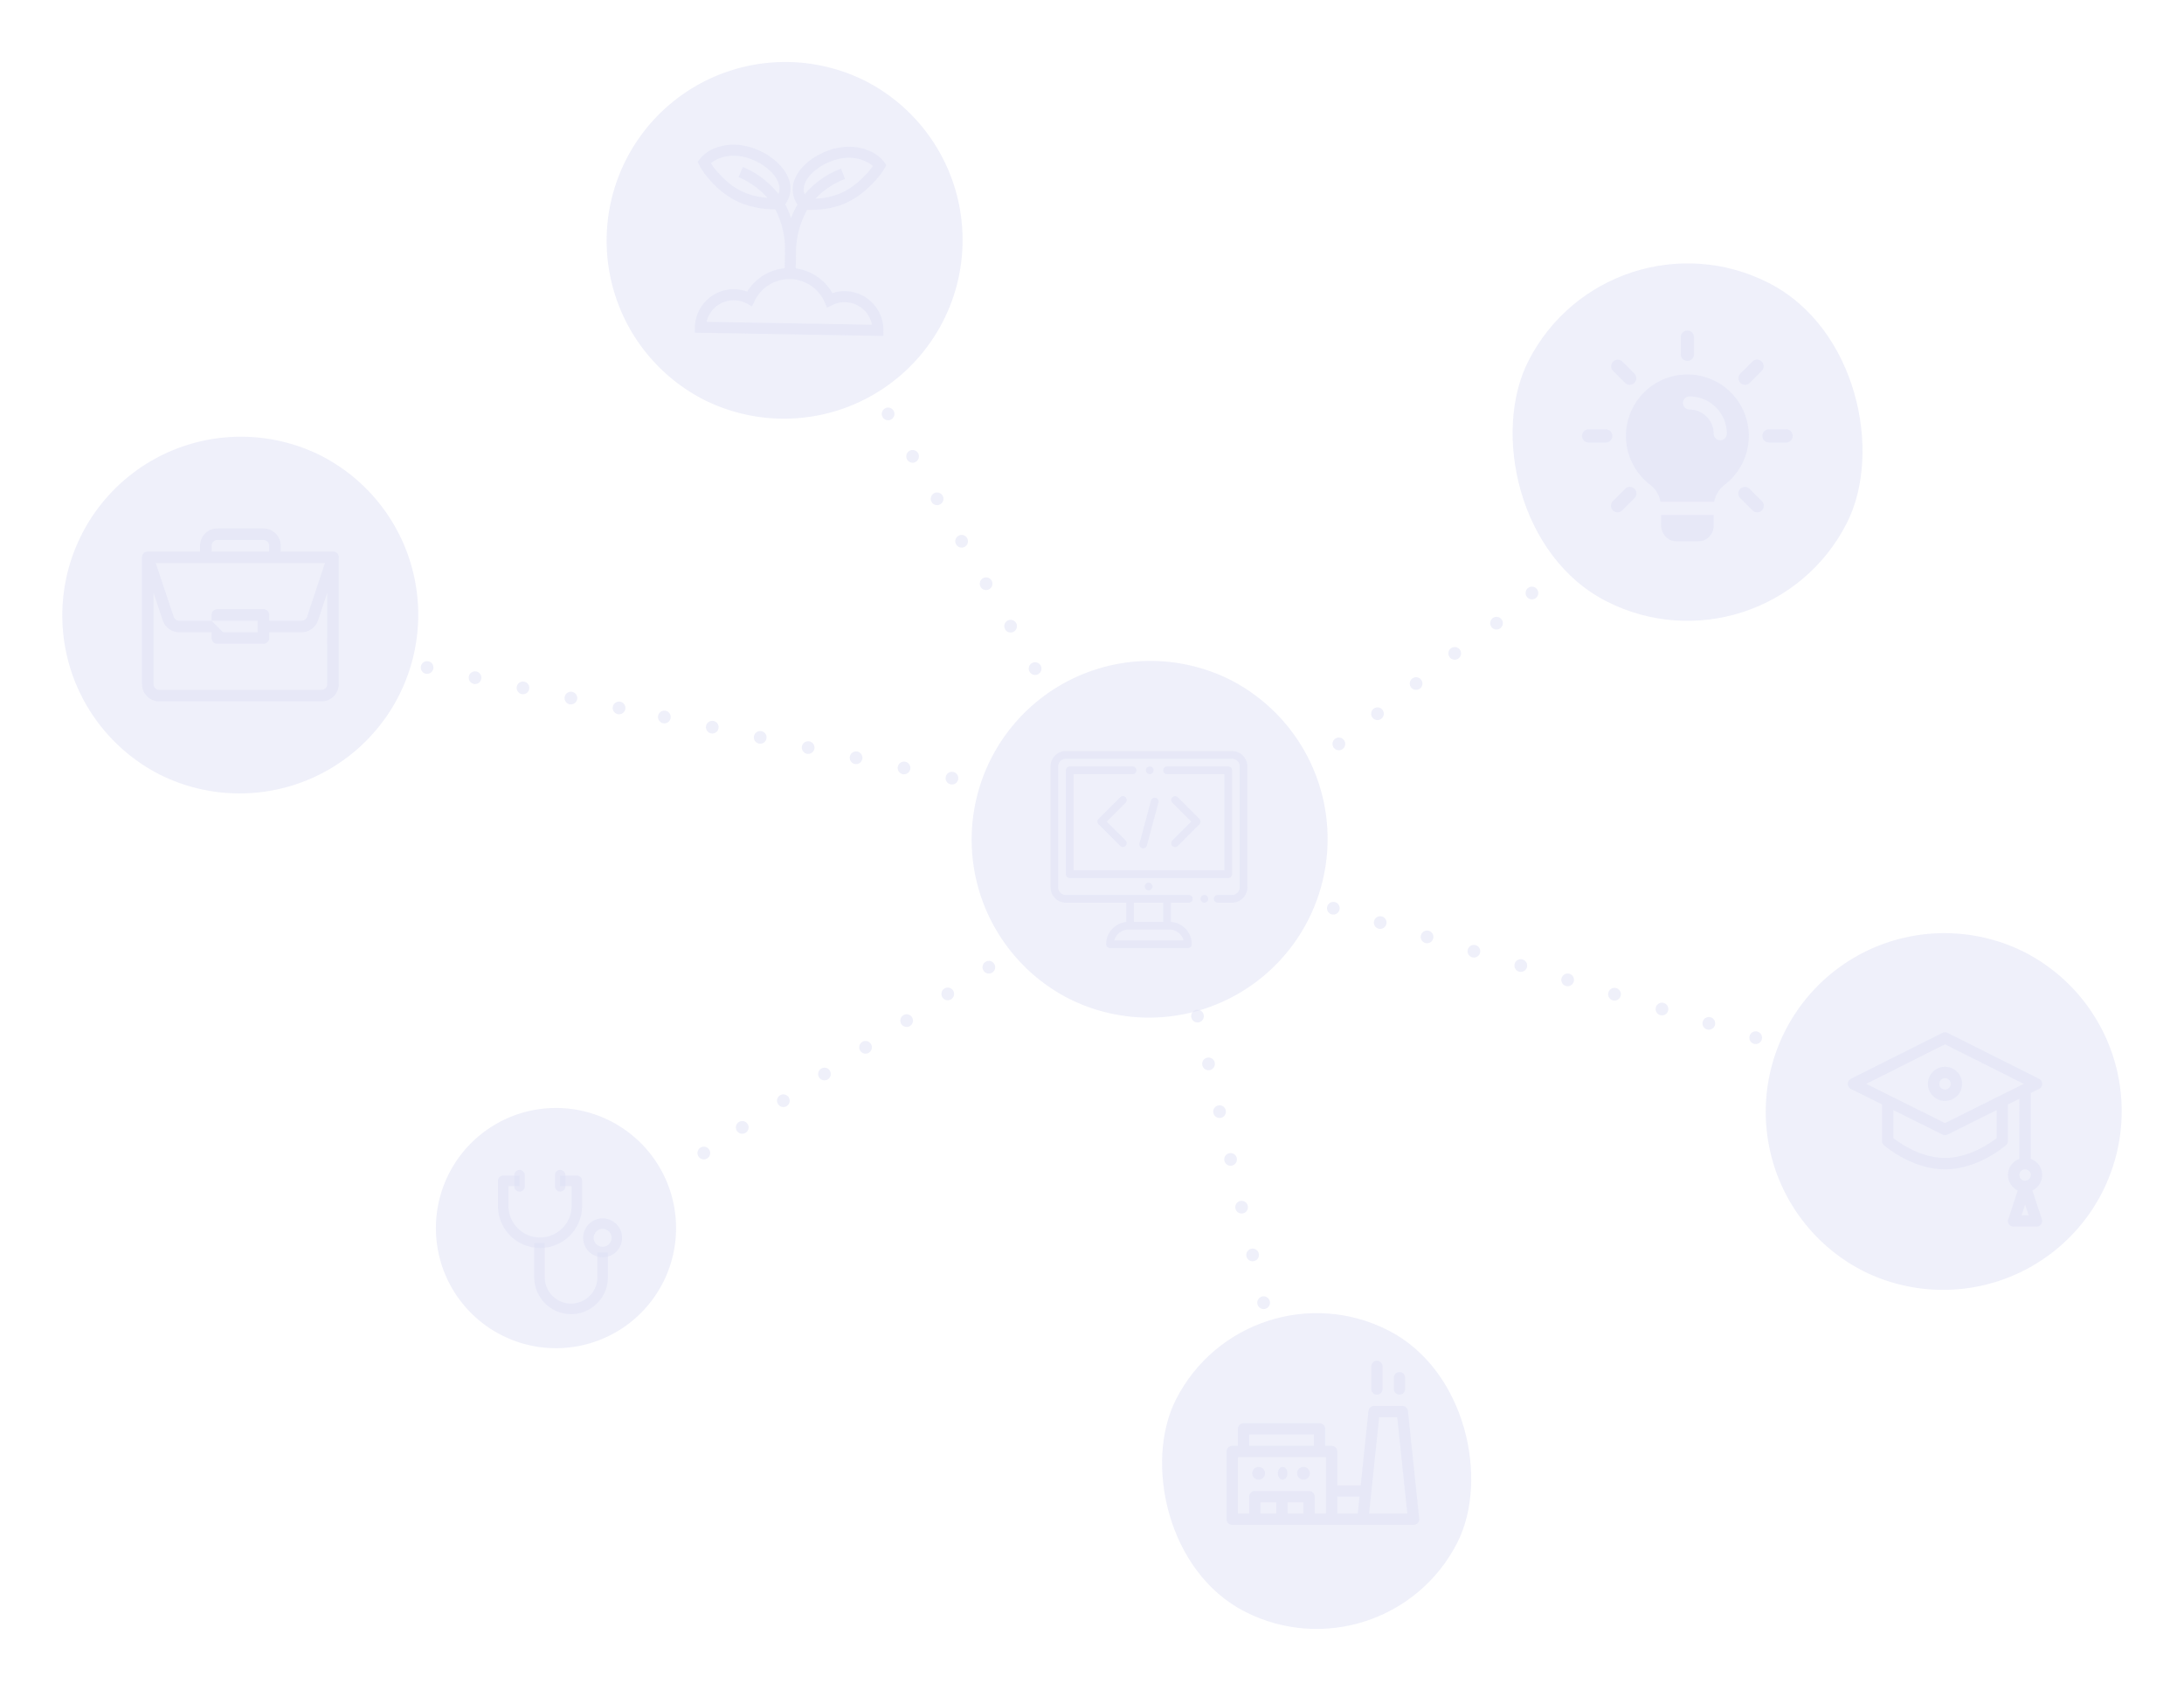 <svg xmlns="http://www.w3.org/2000/svg" width="682.082" height="525.597" viewBox="0 0 682.082 525.597">
  <g id="technology_Network" data-name="technology Network" transform="translate(-162.918 -2108)">
    <path id="Path_293" data-name="Path 293" d="M55.793,0h0a55.793,55.793,0,0,1,0,111.585h0A55.793,55.793,0,0,1,55.793,0Z" transform="matrix(0.891, 0.454, -0.454, 0.891, 383.577, 2108)" fill="rgba(220,224,244,0.48)"/>
    <path id="Path_291" data-name="Path 291" d="M55.793,0h0a55.793,55.793,0,0,1,0,111.585h0A55.793,55.793,0,0,1,55.793,0Z" transform="matrix(0.891, 0.454, -0.454, 0.891, 497.577, 2295)" fill="rgba(220,224,244,0.48)"/>
    <path id="Path_327" data-name="Path 327" d="M37.5,0h0a37.5,37.5,0,0,1,0,75.005h0A37.5,37.5,0,0,1,37.5,0Z" transform="matrix(0.891, 0.454, -0.454, 0.891, 320.17, 2441)" fill="rgba(220,224,244,0.48)"/>
    <path id="Path_329" data-name="Path 329" d="M55.793,0h0a55.793,55.793,0,0,1,0,111.585h0A55.793,55.793,0,0,1,55.793,0Z" transform="matrix(0.891, 0.454, -0.454, 0.891, 213.577, 2225)" fill="rgba(220,224,244,0.48)"/>
    <path id="Path_328" data-name="Path 328" d="M55.793,0h0a55.793,55.793,0,0,1,0,111.585h0A55.793,55.793,0,0,1,55.793,0Z" transform="matrix(0.891, 0.454, -0.454, 0.891, 745.577, 2380)" fill="rgba(220,224,244,0.48)"/>
    <rect id="Rectangle_25" data-name="Rectangle 25" width="111.585" height="111.585" rx="55.793" transform="matrix(0.891, 0.454, -0.454, 0.891, 665.577, 2171)" fill="rgba(220,224,244,0.48)"/>
    <path id="agriculture" d="M42.767,45.792a15.579,15.579,0,0,0-11.591-7.5V33.177A27.2,27.2,0,0,1,34.424,19.95c9.029-.017,14.949-2.657,20.871-9.232A22.757,22.757,0,0,0,58.9,5.568a10.879,10.879,0,0,0-5.446-4.4c-2.766-1.142-8.5-2.457-15.826,1.57l-.037.021c-4.307,2.507-7.108,5.927-7.685,9.382a8.35,8.35,0,0,0,1.467,6.2,25.427,25.427,0,0,0-1.923,4.272,25.428,25.428,0,0,0-1.923-4.272,8.351,8.351,0,0,0,1.467-6.2c-.577-3.455-3.379-6.875-7.685-9.382l-.037-.021C13.9-1.314,8.122.015,5.331,1.167A11.021,11.021,0,0,0,0,5.567,19.758,19.758,0,0,0,3.484,10.71a27.079,27.079,0,0,0,9.383,7.109,28.543,28.543,0,0,0,11.61,2.131,27.2,27.2,0,0,1,3.248,13.227v5.118a15.578,15.578,0,0,0-11.591,7.5A12.137,12.137,0,0,0,0,57.176V58.9H58.9V57.176A12.137,12.137,0,0,0,42.767,45.792ZM33.311,12.709c.4-2.4,2.643-5,6-6.958,5.745-3.152,10.141-2.5,12.82-1.4a10.024,10.024,0,0,1,2.576,1.557A22.524,22.524,0,0,1,52.738,8.4c-4.68,5.2-9.185,7.547-15.782,8.011A24.52,24.52,0,0,1,46.08,10.1l-1.3-3.2a27.64,27.64,0,0,0-11.241,8.21,4.575,4.575,0,0,1-.231-2.4ZM6.041,8.393A19.483,19.483,0,0,1,4.114,5.906,9.385,9.385,0,0,1,6.656,4.354c2.221-.915,6.845-1.944,12.935,1.4,3.356,1.959,5.6,4.559,6,6.958a4.574,4.574,0,0,1-.231,2.4A27.639,27.639,0,0,0,14.118,6.9l-1.3,3.2a24.518,24.518,0,0,1,9.127,6.315C15.274,15.957,10.736,13.606,6.041,8.393ZM3.628,55.451a8.68,8.68,0,0,1,12.5-5.906l1.609.831.753-1.647a12.03,12.03,0,0,1,21.931,0l.752,1.647,1.609-.831a8.681,8.681,0,0,1,12.5,5.906Z" transform="translate(380.929 2152.983) rotate(1)" fill="rgba(220,224,244,0.48)"/>
    <g id="coding" transform="translate(491 2342.499)">
      <g id="Group_19" data-name="Group 19" transform="translate(46.845 44.934)">
        <g id="Group_18" data-name="Group 18">
          <path id="Path_262" data-name="Path 262" d="M392.05,374.432a1.2,1.2,0,1,0,.352.849A1.21,1.21,0,0,0,392.05,374.432Z" transform="translate(-390 -374.08)" fill="rgba(220,224,244,0.48)"/>
        </g>
      </g>
      <g id="Group_21" data-name="Group 21" transform="translate(0 0.001)">
        <g id="Group_20" data-name="Group 20">
          <path id="Path_263" data-name="Path 263" d="M56.695,0H4.8A4.81,4.81,0,0,0,0,4.806V42.532a4.81,4.81,0,0,0,4.8,4.8H23.663v6.029A6.976,6.976,0,0,0,17.377,60.3a1.2,1.2,0,0,0,1.2,1.2H42.921a1.2,1.2,0,0,0,1.2-1.2A6.975,6.975,0,0,0,37.6,53.348V47.337H43.2a1.2,1.2,0,1,0,0-2.4H4.8a2.4,2.4,0,0,1-2.4-2.4V4.806A2.4,2.4,0,0,1,4.8,2.4h51.89a2.4,2.4,0,0,1,2.4,2.4V42.532a2.4,2.4,0,0,1-2.4,2.4H52.21a1.2,1.2,0,1,0,0,2.4h4.484a4.81,4.81,0,0,0,4.8-4.8V4.806A4.81,4.81,0,0,0,56.695,0ZM26.065,47.337h9.129v6H26.065Zm11.091,8.4a4.573,4.573,0,0,1,4.4,3.363H19.939a4.573,4.573,0,0,1,4.4-3.363Z" transform="translate(0 -0.001)" fill="rgba(220,224,244,0.48)"/>
        </g>
      </g>
      <g id="Group_23" data-name="Group 23" transform="translate(29.428 41.09)">
        <g id="Group_22" data-name="Group 22">
          <path id="Path_264" data-name="Path 264" d="M247.05,342.433a1.2,1.2,0,1,0,.352.849A1.21,1.21,0,0,0,247.05,342.433Z" transform="translate(-245 -342.081)" fill="rgba(220,224,244,0.48)"/>
        </g>
      </g>
      <g id="Group_25" data-name="Group 25" transform="translate(14.661 14.084)">
        <g id="Group_24" data-name="Group 24">
          <path id="Path_265" data-name="Path 265" d="M124.955,125.184l5.885-5.885a1.2,1.2,0,1,0-1.7-1.7l-6.734,6.734a1.2,1.2,0,0,0,0,1.7l6.734,6.734a1.2,1.2,0,1,0,1.7-1.7Z" transform="translate(-122.055 -117.248)" fill="rgba(220,224,244,0.48)"/>
        </g>
      </g>
      <g id="Group_27" data-name="Group 27" transform="translate(37.702 14.084)">
        <g id="Group_26" data-name="Group 26">
          <path id="Path_266" data-name="Path 266" d="M322.662,124.334l-6.734-6.734a1.2,1.2,0,0,0-1.7,1.7l5.885,5.885-5.885,5.885a1.2,1.2,0,0,0,1.7,1.7l6.734-6.734A1.2,1.2,0,0,0,322.662,124.334Z" transform="translate(-313.877 -117.248)" fill="rgba(220,224,244,0.48)"/>
        </g>
      </g>
      <g id="Group_29" data-name="Group 29" transform="translate(27.75 14.557)">
        <g id="Group_28" data-name="Group 28">
          <path id="Path_267" data-name="Path 267" d="M236.136,121.227a1.2,1.2,0,0,0-1.471.849l-3.6,13.421a1.2,1.2,0,1,0,2.32.622l3.6-13.421A1.2,1.2,0,0,0,236.136,121.227Z" transform="translate(-231.028 -121.186)" fill="rgba(220,224,244,0.48)"/>
        </g>
      </g>
      <g id="Group_31" data-name="Group 31" transform="translate(4.805 4.816)">
        <g id="Group_30" data-name="Group 30">
          <path id="Path_268" data-name="Path 268" d="M90.689,40.084H71.59a1.2,1.2,0,1,0,0,2.4h17.9V72.515H42.4V42.486H60.84a1.2,1.2,0,1,0,0-2.4H41.2a1.2,1.2,0,0,0-1.2,1.2V73.716a1.2,1.2,0,0,0,1.2,1.2H90.689a1.2,1.2,0,0,0,1.2-1.2V41.285A1.2,1.2,0,0,0,90.689,40.084Z" transform="translate(-40 -40.084)" fill="rgba(220,224,244,0.48)"/>
        </g>
      </g>
      <g id="Group_33" data-name="Group 33" transform="translate(29.789 4.815)">
        <g id="Group_32" data-name="Group 32">
          <path id="Path_269" data-name="Path 269" d="M250.05,40.433a1.2,1.2,0,1,0,.352.849A1.21,1.21,0,0,0,250.05,40.433Z" transform="translate(-248 -40.081)" fill="rgba(220,224,244,0.48)"/>
        </g>
      </g>
    </g>
    <rect id="Rectangle_29" data-name="Rectangle 29" width="98.585" height="98.585" rx="49.293" transform="matrix(0.891, 0.454, -0.454, 0.891, 552.577, 2501)" fill="rgba(220,224,244,0.48)"/>
    <g id="factory" transform="translate(546 2494.865)">
      <path id="Path_270" data-name="Path 270" d="M60.14,193.1l-3.515-33.51a1.762,1.762,0,0,0-1.753-1.579H46.06a1.762,1.762,0,0,0-1.753,1.579L41.872,182.8H34.544V172.229a1.763,1.763,0,0,0-1.762-1.762h-2v-5.287a1.763,1.763,0,0,0-1.762-1.762H5.288a1.763,1.763,0,0,0-1.762,1.762v5.287H1.762A1.763,1.763,0,0,0,0,172.229v21.15a1.763,1.763,0,0,0,1.762,1.762H58.4a1.763,1.763,0,0,0,1.762-1.762,1.786,1.786,0,0,0-.022-.279ZM7.05,166.942H27.26v3.525H7.05Zm8.46,24.675H10.575v-3.525H15.51Zm8.459,0H19.035v-3.525h4.934v3.525Zm7.05,0H27.494v-5.287a1.763,1.763,0,0,0-1.762-1.762H8.813a1.763,1.763,0,0,0-1.762,1.762v5.287H3.525V173.992H31.019Zm9.928,0h-6.4v-5.287H41.5Zm3.544,0,3.155-30.08h5.638l3.155,30.08Z" transform="translate(0 -105.905)" fill="rgba(220,224,244,0.48)"/>
      <path id="Path_271" data-name="Path 271" d="M386.259,48.582a1.763,1.763,0,0,0,1.762-1.762v-7.05a1.762,1.762,0,0,0-3.525,0v7.05A1.763,1.763,0,0,0,386.259,48.582Z" transform="translate(-339.319)" fill="rgba(220,224,244,0.48)"/>
      <path id="Path_272" data-name="Path 272" d="M446.263,75.059a1.763,1.763,0,0,0,1.762-1.762V69.771a1.762,1.762,0,1,0-3.525,0V73.3A1.762,1.762,0,0,0,446.263,75.059Z" transform="translate(-392.273 -26.477)" fill="rgba(220,224,244,0.48)"/>
      <circle id="Ellipse_21" data-name="Ellipse 21" cx="2" cy="2" r="2" transform="translate(8 71.135)" fill="rgba(220,224,244,0.48)"/>
      <ellipse id="Ellipse_22" data-name="Ellipse 22" cx="1.5" cy="2" rx="1.5" ry="2" transform="translate(16 71.135)" fill="rgba(220,224,244,0.48)"/>
      <circle id="Ellipse_23" data-name="Ellipse 23" cx="2" cy="2" r="2" transform="translate(22 71.135)" fill="rgba(220,224,244,0.48)"/>
    </g>
    <g id="lamp" transform="translate(657 2211.21)">
      <path id="Path_273" data-name="Path 273" d="M13.306,9.476A2.057,2.057,0,0,1,11.25,7.42V2.056a2.056,2.056,0,1,1,4.112,0V7.42A2.057,2.057,0,0,1,13.306,9.476Z" transform="translate(19.589)" fill="rgba(220,224,244,0.48)"/>
      <path id="Path_274" data-name="Path 274" d="M19.876,11.2A2.057,2.057,0,0,1,18.424,7.69L22.217,3.9a2.057,2.057,0,0,1,2.908,2.908L21.332,10.6A2.062,2.062,0,0,1,19.876,11.2Z" transform="translate(31.031 5.736)" fill="rgba(220,224,244,0.48)"/>
      <path id="Path_275" data-name="Path 275" d="M27.964,15.362H22.6a2.056,2.056,0,0,1,0-4.112h5.365a2.056,2.056,0,0,1,0,4.112Z" transform="translate(35.77 19.589)" fill="rgba(220,224,244,0.48)"/>
      <path id="Path_276" data-name="Path 276" d="M23.67,25.728a2.04,2.04,0,0,1-1.453-.6l-3.794-3.794a2.057,2.057,0,1,1,2.908-2.908l3.794,3.794a2.057,2.057,0,0,1-1.456,3.512Z" transform="translate(31.031 31.029)" fill="rgba(220,224,244,0.48)"/>
      <path id="Path_277" data-name="Path 277" d="M5.35,25.728A2.057,2.057,0,0,1,3.9,22.216l3.794-3.794A2.057,2.057,0,1,1,10.6,21.331L6.806,25.125A2.051,2.051,0,0,1,5.35,25.728Z" transform="translate(5.738 31.029)" fill="rgba(220,224,244,0.48)"/>
      <path id="Path_278" data-name="Path 278" d="M7.42,15.362H2.056a2.056,2.056,0,1,1,0-4.112H7.42a2.056,2.056,0,1,1,0,4.112Z" transform="translate(0 19.589)" fill="rgba(220,224,244,0.48)"/>
      <path id="Path_279" data-name="Path 279" d="M9.144,11.2a2.04,2.04,0,0,1-1.453-.6L3.9,6.805A2.057,2.057,0,0,1,6.806,3.9L10.6,7.69A2.057,2.057,0,0,1,9.144,11.2Z" transform="translate(5.738 5.736)" fill="rgba(220,224,244,0.48)"/>
      <path id="Path_280" data-name="Path 280" d="M25.447,21v3.427a4.82,4.82,0,0,1-4.8,4.8H13.8c-2.3,0-4.8-1.754-4.8-5.592V21Z" transform="translate(15.671 36.566)" fill="rgba(220,224,244,0.48)"/>
      <path id="Path_281" data-name="Path 281" d="M36.28,9.274A19.19,19.19,0,1,0,12.65,39.51a8.277,8.277,0,0,1,3.125,5.236v.027a.466.466,0,0,1,.192-.027H32.414a.247.247,0,0,1,.137.027v-.027a9.144,9.144,0,0,1,3.509-5.482A19.2,19.2,0,0,0,36.28,9.274ZM34.47,25.557A2.071,2.071,0,0,1,32.414,23.5a7.534,7.534,0,0,0-7.538-7.538,2.056,2.056,0,0,1,0-4.112A11.676,11.676,0,0,1,36.526,23.5,2.071,2.071,0,0,1,34.47,25.557Z" transform="translate(8.704 8.709)" fill="rgba(220,224,244,0.48)"/>
      <path id="Path_282" data-name="Path 282" d="M8.93,19.5h.192a.466.466,0,0,0-.192.027Z" transform="translate(15.549 33.954)" fill="rgba(220,224,244,0.48)"/>
      <path id="Path_283" data-name="Path 283" d="M15.137,19.5v.027A.247.247,0,0,0,15,19.5Z" transform="translate(26.118 33.954)" fill="rgba(220,224,244,0.48)"/>
    </g>
    <g id="mortarboard" transform="translate(740 2430.287)">
      <g id="Group_35" data-name="Group 35" transform="translate(0 0.005)">
        <g id="Group_34" data-name="Group 34">
          <path id="Path_284" data-name="Path 284" d="M60.612,58.37,57.654,49.4a5.334,5.334,0,0,0-.51-9.847V19l2.571-1.28a1.778,1.778,0,0,0,.005-3.181L31.148.194a1.779,1.779,0,0,0-1.6,0L.98,14.539A1.778,1.778,0,0,0,.986,17.72l9.684,4.822V33.912a1.779,1.779,0,0,0,.6,1.335c.351.309,8.7,7.557,19.077,7.557s18.727-7.248,19.077-7.557a1.778,1.778,0,0,0,.6-1.335V22.542l3.557-1.771V39.553a5.334,5.334,0,0,0-.51,9.847L50.12,58.37a1.78,1.78,0,0,0,1.689,2.335h7.113A1.78,1.78,0,0,0,60.612,58.37Zm-14.137-25.3c-1.98,1.541-8.574,6.181-16.124,6.181S16.205,34.6,14.227,33.066V24.313l15.331,7.634a1.778,1.778,0,0,0,1.585,0l15.331-7.634v8.752Zm-16.124-4.7L5.755,16.122l24.6-12.349,24.6,12.349Zm23.917,28.78,1.1-3.33,1.1,3.33Zm1.1-10.789a1.778,1.778,0,1,1,1.778-1.778A1.78,1.78,0,0,1,55.366,46.36Z" transform="translate(0 -0.005)" fill="rgba(220,224,244,0.48)"/>
        </g>
      </g>
      <g id="Group_37" data-name="Group 37" transform="translate(25.016 10.793)">
        <g id="Group_36" data-name="Group 36">
          <path id="Path_285" data-name="Path 285" d="M216.333,91a5.335,5.335,0,1,0,5.335,5.335A5.341,5.341,0,0,0,216.333,91Zm0,7.113a1.778,1.778,0,1,1,1.778-1.778A1.78,1.78,0,0,1,216.333,98.117Z" transform="translate(-210.998 -91.004)" fill="rgba(220,224,244,0.48)"/>
        </g>
      </g>
    </g>
    <path id="portfolio" d="M59.651,7.2H43.32V5.4A5.406,5.406,0,0,0,37.92,0H23.52a5.406,5.406,0,0,0-5.4,5.4V7.2H1.8A1.8,1.8,0,0,0,0,9V48.6A5.406,5.406,0,0,0,5.4,54H56.04a5.406,5.406,0,0,0,5.4-5.4V9.031A1.748,1.748,0,0,0,59.651,7.2ZM21.72,5.4a1.8,1.8,0,0,1,1.8-1.8h14.4a1.8,1.8,0,0,1,1.8,1.8V7.2h-18Zm35.422,5.4-5.59,16.769A1.8,1.8,0,0,1,49.845,28.8H39.72V27a1.8,1.8,0,0,0-1.8-1.8H23.52a1.8,1.8,0,0,0-1.8,1.8v1.8H11.595a1.8,1.8,0,0,1-1.707-1.231L4.3,10.8ZM36.12,28.8v3.6H25.32l-3.6-3.6ZM57.84,48.6a1.8,1.8,0,0,1-1.8,1.8H5.4a1.8,1.8,0,0,1-1.8-1.8V20.092l2.872,8.616A5.392,5.392,0,0,0,11.595,32.4H21.72v1.8a1.8,1.8,0,0,0,1.8,1.8h14.4a1.8,1.8,0,0,0,1.8-1.8V32.4H49.845a5.392,5.392,0,0,0,5.122-3.692l2.872-8.616Zm0,0" transform="translate(207.275 2273)" fill="rgba(220,224,244,0.48)"/>
    <g id="stethoscope" transform="translate(318.438 2473.292)">
      <g id="Group_39" data-name="Group 39" transform="translate(0 1.752)">
        <g id="Group_38" data-name="Group 38" transform="translate(0)">
          <path id="Path_286" data-name="Path 286" d="M60.141,19.932H54.884v3.285H58.5V29.4a9.856,9.856,0,1,1-19.712,0V23.217h3.5V19.932H37.144A1.643,1.643,0,0,0,35.5,21.575V29.4a13.141,13.141,0,1,0,26.282,0v-7.83A1.643,1.643,0,0,0,60.141,19.932Z" transform="translate(-35.501 -19.932)" fill="rgba(220,224,244,0.48)"/>
        </g>
      </g>
      <g id="Group_41" data-name="Group 41" transform="translate(11.334 22.778)">
        <g id="Group_40" data-name="Group 40">
          <path id="Path_287" data-name="Path 287" d="M184.146,262.071v7.775a8.213,8.213,0,1,1-16.427,0V259.114h-3.285v10.732a11.5,11.5,0,0,0,23,0v-7.775h-3.285Z" transform="translate(-164.434 -259.114)" fill="rgba(220,224,244,0.48)"/>
        </g>
      </g>
      <g id="Group_43" data-name="Group 43" transform="translate(26.611 15.112)">
        <g id="Group_42" data-name="Group 42">
          <path id="Path_288" data-name="Path 288" d="M344.294,171.912a6.078,6.078,0,1,0,6.078,6.078A6.085,6.085,0,0,0,344.294,171.912Zm0,8.87a2.792,2.792,0,1,1,2.792-2.792A2.8,2.8,0,0,1,344.294,180.782Z" transform="translate(-338.216 -171.912)" fill="rgba(220,224,244,0.48)"/>
        </g>
      </g>
      <g id="Group_45" data-name="Group 45" transform="translate(5.092)">
        <g id="Group_44" data-name="Group 44" transform="translate(0)">
          <path id="Path_289" data-name="Path 289" d="M95.071,0a1.643,1.643,0,0,0-1.643,1.643v3.5a1.643,1.643,0,0,0,3.285,0v-3.5A1.643,1.643,0,0,0,95.071,0Z" transform="translate(-93.428)" fill="rgba(220,224,244,0.48)"/>
        </g>
      </g>
      <g id="Group_47" data-name="Group 47" transform="translate(17.795)">
        <g id="Group_46" data-name="Group 46" transform="translate(0)">
          <path id="Path_290" data-name="Path 290" d="M239.577,0a1.643,1.643,0,0,0-1.643,1.643v3.5a1.643,1.643,0,0,0,3.285,0v-3.5A1.643,1.643,0,0,0,239.577,0Z" transform="translate(-237.934)" fill="rgba(220,224,244,0.48)"/>
        </g>
      </g>
    </g>
    <g id="Group_50" data-name="Group 50" transform="translate(13 -4)">
      <ellipse id="Ellipse_24" data-name="Ellipse 24" cx="1.984" cy="1.984" rx="1.984" ry="1.984" transform="translate(521.529 2427.773) rotate(-13)" fill="rgba(220,224,244,0.48)"/>
      <ellipse id="Ellipse_24-2" data-name="Ellipse 24" cx="1.984" cy="1.984" rx="1.984" ry="1.984" transform="translate(524.972 2442.685) rotate(-13)" fill="rgba(220,224,244,0.48)"/>
      <ellipse id="Ellipse_24-3" data-name="Ellipse 24" cx="1.984" cy="1.984" rx="1.984" ry="1.984" transform="translate(528.415 2457.598) rotate(-13)" fill="rgba(220,224,244,0.48)"/>
      <ellipse id="Ellipse_24-4" data-name="Ellipse 24" cx="1.984" cy="1.984" rx="1.984" ry="1.984" transform="translate(531.858 2472.51) rotate(-13)" fill="rgba(220,224,244,0.48)"/>
      <ellipse id="Ellipse_24-5" data-name="Ellipse 24" cx="1.984" cy="1.984" rx="1.984" ry="1.984" transform="translate(535.301 2487.423) rotate(-13)" fill="rgba(220,224,244,0.48)"/>
      <ellipse id="Ellipse_24-6" data-name="Ellipse 24" cx="1.984" cy="1.984" rx="1.984" ry="1.984" transform="translate(538.743 2502.336) rotate(-13)" fill="rgba(220,224,244,0.48)"/>
      <path id="Path_296" data-name="Path 296" d="M1.984,0A1.984,1.984,0,1,1,0,1.984,1.984,1.984,0,0,1,1.984,0Z" transform="translate(542.186 2517.248) rotate(-13)" fill="rgba(220,224,244,0.48)"/>
    </g>
    <g id="Group_57" data-name="Group 57" transform="translate(-770.983 67.298) rotate(-17)">
      <ellipse id="Ellipse_24-7" data-name="Ellipse 24" cx="1.984" cy="1.984" rx="1.984" ry="1.984" transform="translate(521.529 2427.773) rotate(-13)" fill="rgba(220,224,244,0.48)"/>
      <ellipse id="Ellipse_24-8" data-name="Ellipse 24" cx="1.984" cy="1.984" rx="1.984" ry="1.984" transform="translate(524.972 2442.685) rotate(-13)" fill="rgba(220,224,244,0.48)"/>
      <ellipse id="Ellipse_24-9" data-name="Ellipse 24" cx="1.984" cy="1.984" rx="1.984" ry="1.984" transform="translate(528.415 2457.598) rotate(-13)" fill="rgba(220,224,244,0.48)"/>
      <ellipse id="Ellipse_24-10" data-name="Ellipse 24" cx="1.984" cy="1.984" rx="1.984" ry="1.984" transform="translate(531.858 2472.51) rotate(-13)" fill="rgba(220,224,244,0.48)"/>
      <ellipse id="Ellipse_24-11" data-name="Ellipse 24" cx="1.984" cy="1.984" rx="1.984" ry="1.984" transform="translate(535.301 2487.423) rotate(-13)" fill="rgba(220,224,244,0.48)"/>
      <ellipse id="Ellipse_24-12" data-name="Ellipse 24" cx="1.984" cy="1.984" rx="1.984" ry="1.984" transform="translate(538.743 2502.336) rotate(-13)" fill="rgba(220,224,244,0.48)"/>
      <path id="Path_296-2" data-name="Path 296" d="M1.984,0A1.984,1.984,0,1,1,0,1.984,1.984,1.984,0,0,1,1.984,0Z" transform="translate(542.186 2517.248) rotate(-13)" fill="rgba(220,224,244,0.48)"/>
    </g>
    <g id="Group_56" data-name="Group 56" transform="translate(2633.662 782.257) rotate(65)">
      <ellipse id="Ellipse_24-13" data-name="Ellipse 24" cx="1.984" cy="1.984" rx="1.984" ry="1.984" transform="translate(524.972 2442.685) rotate(-13)" fill="rgba(220,224,244,0.48)"/>
      <ellipse id="Ellipse_24-14" data-name="Ellipse 24" cx="1.984" cy="1.984" rx="1.984" ry="1.984" transform="translate(528.838 2456.692) rotate(-13)" fill="rgba(220,224,244,0.48)"/>
      <ellipse id="Ellipse_24-15" data-name="Ellipse 24" cx="1.984" cy="1.984" rx="1.984" ry="1.984" transform="translate(531.858 2472.51) rotate(-13)" fill="rgba(220,224,244,0.48)"/>
      <ellipse id="Ellipse_24-16" data-name="Ellipse 24" cx="1.984" cy="1.984" rx="1.984" ry="1.984" transform="translate(535.301 2487.423) rotate(-13)" fill="rgba(220,224,244,0.48)"/>
      <ellipse id="Ellipse_24-17" data-name="Ellipse 24" cx="1.984" cy="1.984" rx="1.984" ry="1.984" transform="translate(538.743 2502.336) rotate(-13)" fill="rgba(220,224,244,0.48)"/>
      <path id="Path_296-3" data-name="Path 296" d="M1.984,0A1.984,1.984,0,1,1,0,1.984,1.984,1.984,0,0,1,1.984,0Z" transform="translate(542.186 2517.248) rotate(-13)" fill="rgba(220,224,244,0.48)"/>
    </g>
    <g id="Group_53" data-name="Group 53" transform="translate(2575.314 1086.822) rotate(70)">
      <ellipse id="Ellipse_24-18" data-name="Ellipse 24" cx="1.984" cy="1.984" rx="1.984" ry="1.984" transform="translate(521.529 2427.773) rotate(-13)" fill="rgba(220,224,244,0.48)"/>
      <ellipse id="Ellipse_24-19" data-name="Ellipse 24" cx="1.984" cy="1.984" rx="1.984" ry="1.984" transform="translate(524.972 2442.685) rotate(-13)" fill="rgba(220,224,244,0.48)"/>
      <ellipse id="Ellipse_24-20" data-name="Ellipse 24" cx="1.984" cy="1.984" rx="1.984" ry="1.984" transform="translate(528.415 2457.598) rotate(-13)" fill="rgba(220,224,244,0.48)"/>
      <ellipse id="Ellipse_24-21" data-name="Ellipse 24" cx="1.984" cy="1.984" rx="1.984" ry="1.984" transform="translate(531.858 2472.51) rotate(-13)" fill="rgba(220,224,244,0.48)"/>
      <ellipse id="Ellipse_24-22" data-name="Ellipse 24" cx="1.984" cy="1.984" rx="1.984" ry="1.984" transform="translate(535.301 2487.423) rotate(-13)" fill="rgba(220,224,244,0.48)"/>
      <ellipse id="Ellipse_24-23" data-name="Ellipse 24" cx="1.984" cy="1.984" rx="1.984" ry="1.984" transform="translate(538.743 2502.336) rotate(-13)" fill="rgba(220,224,244,0.48)"/>
      <path id="Path_296-4" data-name="Path 296" d="M1.984,0A1.984,1.984,0,1,1,0,1.984,1.984,1.984,0,0,1,1.984,0Z" transform="translate(542.186 2517.248) rotate(-13)" fill="rgba(220,224,244,0.48)"/>
      <path id="Path_298" data-name="Path 298" d="M1.984,0A1.984,1.984,0,1,1,0,1.984,1.984,1.984,0,0,1,1.984,0Z" transform="translate(545.6 2531.26) rotate(-13)" fill="rgba(220,224,244,0.48)"/>
    </g>
    <g id="Group_54" data-name="Group 54" transform="translate(2883.29 2902.784) rotate(115)">
      <ellipse id="Ellipse_24-24" data-name="Ellipse 24" cx="1.984" cy="1.984" rx="1.984" ry="1.984" transform="translate(521.529 2427.773) rotate(-13)" fill="rgba(220,224,244,0.48)"/>
      <ellipse id="Ellipse_24-25" data-name="Ellipse 24" cx="1.984" cy="1.984" rx="1.984" ry="1.984" transform="translate(524.972 2442.685) rotate(-13)" fill="rgba(220,224,244,0.48)"/>
      <ellipse id="Ellipse_24-26" data-name="Ellipse 24" cx="1.984" cy="1.984" rx="1.984" ry="1.984" transform="translate(528.415 2457.598) rotate(-13)" fill="rgba(220,224,244,0.48)"/>
      <ellipse id="Ellipse_24-27" data-name="Ellipse 24" cx="1.984" cy="1.984" rx="1.984" ry="1.984" transform="translate(531.858 2472.51) rotate(-13)" fill="rgba(220,224,244,0.48)"/>
      <ellipse id="Ellipse_24-28" data-name="Ellipse 24" cx="1.984" cy="1.984" rx="1.984" ry="1.984" transform="translate(535.301 2487.423) rotate(-13)" fill="rgba(220,224,244,0.48)"/>
      <ellipse id="Ellipse_24-29" data-name="Ellipse 24" cx="1.984" cy="1.984" rx="1.984" ry="1.984" transform="translate(538.743 2502.336) rotate(-13)" fill="rgba(220,224,244,0.48)"/>
      <path id="Path_296-5" data-name="Path 296" d="M1.984,0A1.984,1.984,0,1,1,0,1.984,1.984,1.984,0,0,1,1.984,0Z" transform="translate(542.186 2517.248) rotate(-13)" fill="rgba(220,224,244,0.48)"/>
      <path id="Path_298-2" data-name="Path 298" d="M1.984,0A1.984,1.984,0,1,1,0,1.984,1.984,1.984,0,0,1,1.984,0Z" transform="translate(545.6 2531.26) rotate(-13)" fill="rgba(220,224,244,0.48)"/>
    </g>
    <g id="Group_55" data-name="Group 55" transform="translate(2764.29 2877.784) rotate(115)">
      <ellipse id="Ellipse_24-30" data-name="Ellipse 24" cx="1.984" cy="1.984" rx="1.984" ry="1.984" transform="translate(521.529 2427.773) rotate(-13)" fill="rgba(220,224,244,0.48)"/>
      <ellipse id="Ellipse_24-31" data-name="Ellipse 24" cx="1.984" cy="1.984" rx="1.984" ry="1.984" transform="translate(524.972 2442.685) rotate(-13)" fill="rgba(220,224,244,0.48)"/>
      <ellipse id="Ellipse_24-32" data-name="Ellipse 24" cx="1.984" cy="1.984" rx="1.984" ry="1.984" transform="translate(528.415 2457.598) rotate(-13)" fill="rgba(220,224,244,0.48)"/>
      <ellipse id="Ellipse_24-33" data-name="Ellipse 24" cx="1.984" cy="1.984" rx="1.984" ry="1.984" transform="translate(531.858 2472.51) rotate(-13)" fill="rgba(220,224,244,0.48)"/>
    </g>
    <g id="Group_51" data-name="Group 51" transform="translate(-1786.426 1630.662) rotate(-60)">
      <ellipse id="Ellipse_24-34" data-name="Ellipse 24" cx="1.984" cy="1.984" rx="1.984" ry="1.984" transform="translate(521.529 2427.773) rotate(-13)" fill="rgba(220,224,244,0.48)"/>
      <ellipse id="Ellipse_24-35" data-name="Ellipse 24" cx="1.984" cy="1.984" rx="1.984" ry="1.984" transform="translate(524.972 2442.685) rotate(-13)" fill="rgba(220,224,244,0.48)"/>
      <ellipse id="Ellipse_24-36" data-name="Ellipse 24" cx="1.984" cy="1.984" rx="1.984" ry="1.984" transform="translate(528.415 2457.598) rotate(-13)" fill="rgba(220,224,244,0.48)"/>
      <ellipse id="Ellipse_24-37" data-name="Ellipse 24" cx="1.984" cy="1.984" rx="1.984" ry="1.984" transform="translate(531.858 2472.51) rotate(-13)" fill="rgba(220,224,244,0.48)"/>
      <ellipse id="Ellipse_24-38" data-name="Ellipse 24" cx="1.984" cy="1.984" rx="1.984" ry="1.984" transform="translate(535.301 2487.423) rotate(-13)" fill="rgba(220,224,244,0.48)"/>
      <ellipse id="Ellipse_24-39" data-name="Ellipse 24" cx="1.984" cy="1.984" rx="1.984" ry="1.984" transform="translate(538.743 2502.336) rotate(-13)" fill="rgba(220,224,244,0.48)"/>
      <path id="Path_296-6" data-name="Path 296" d="M1.984,0A1.984,1.984,0,1,1,0,1.984,1.984,1.984,0,0,1,1.984,0Z" transform="translate(542.186 2517.248) rotate(-13)" fill="rgba(220,224,244,0.48)"/>
    </g>
    <g id="Group_52" data-name="Group 52" transform="translate(-1698.426 1657.662) rotate(-60)">
      <ellipse id="Ellipse_24-40" data-name="Ellipse 24" cx="1.984" cy="1.984" rx="1.984" ry="1.984" transform="translate(524.972 2442.685) rotate(-13)" fill="rgba(220,224,244,0.48)"/>
      <ellipse id="Ellipse_24-41" data-name="Ellipse 24" cx="1.984" cy="1.984" rx="1.984" ry="1.984" transform="translate(528.415 2457.598) rotate(-13)" fill="rgba(220,224,244,0.48)"/>
      <ellipse id="Ellipse_24-42" data-name="Ellipse 24" cx="1.984" cy="1.984" rx="1.984" ry="1.984" transform="translate(531.858 2472.51) rotate(-13)" fill="rgba(220,224,244,0.48)"/>
      <path id="Path_297" data-name="Path 297" d="M0,1.984Z" transform="translate(538.743 2502.336) rotate(-13)" fill="rgba(220,224,244,0.48)"/>
    </g>
  </g>
</svg>
